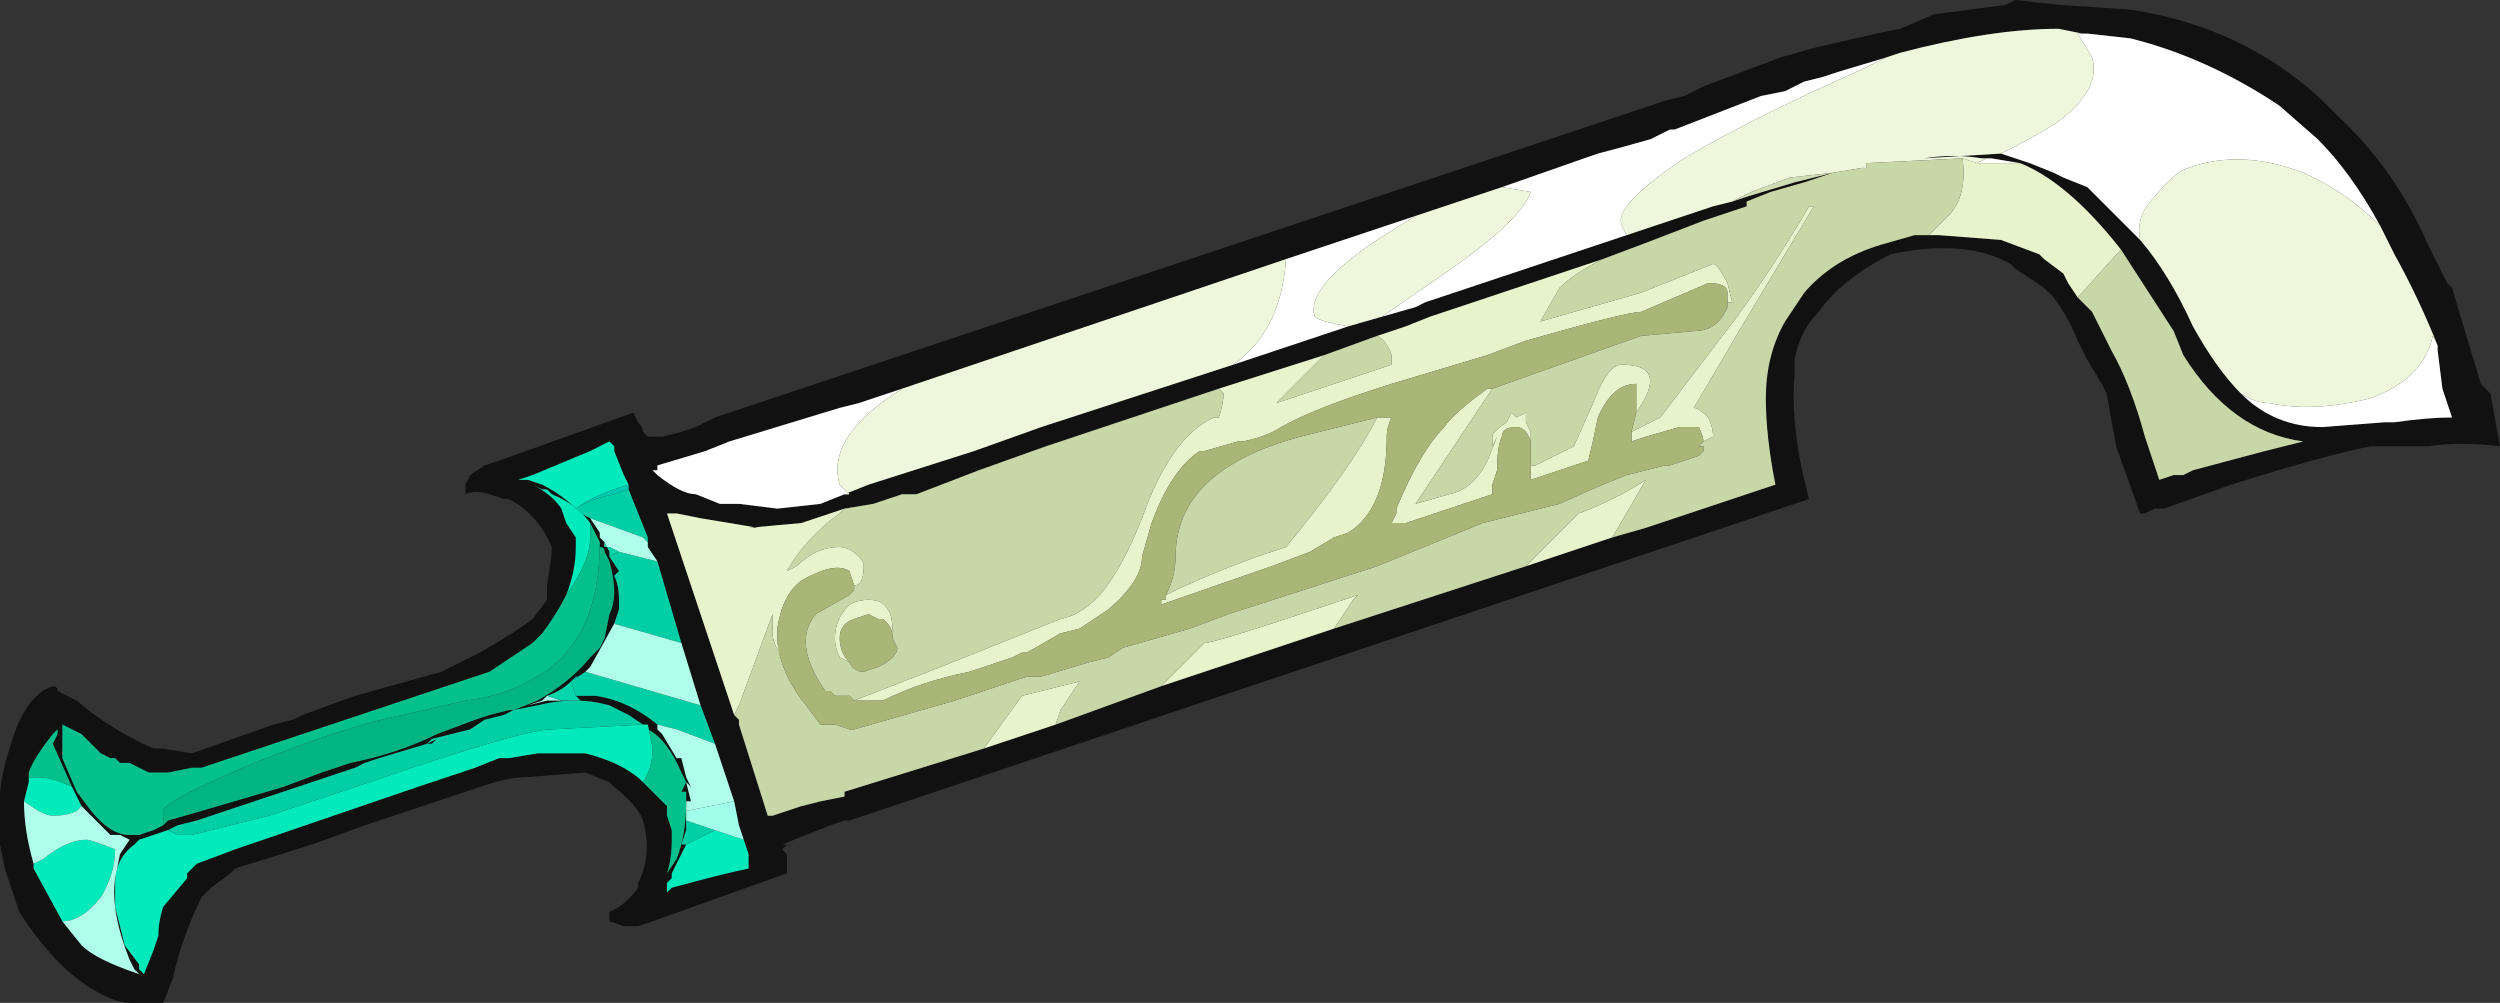 <?xml version="1.0" encoding="UTF-8" standalone="no"?>
<svg xmlns:ffdec="https://www.free-decompiler.com/flash" xmlns:xlink="http://www.w3.org/1999/xlink" ffdec:objectType="shape" height="10.45px" width="26.05px" xmlns="http://www.w3.org/2000/svg">
  <rect width="100%" height="100%" fill="#333333" stroke="none"/>
  <g transform="matrix(1.0, 0.0, 0.0, 1.0, 13.9, 4.65)">
    <path d="M3.45 -3.6 L3.65 -3.65 3.85 -3.75 4.65 -4.05 5.0 -4.15 5.65 -4.3 5.9 -4.35 6.25 -4.5 7.0 -4.6 7.1 -4.65 7.55 -4.6 8.3 -4.55 Q9.6 -4.35 10.45 -3.45 11.05 -2.9 11.4 -2.1 L11.6 -1.7 11.65 -1.65 11.95 -0.65 12.05 -0.55 12.15 0.0 Q11.75 -0.05 11.4 0.0 L10.8 0.0 Q10.3 0.1 9.35 0.4 L8.65 0.65 8.55 0.65 8.45 0.7 8.4 0.7 8.15 0.0 8.05 -0.55 8.0 -0.65 7.85 -0.9 7.75 -1.1 Q7.65 -1.35 7.5 -1.55 L7.4 -1.65 7.1 -1.85 7.05 -1.9 6.95 -1.95 Q6.5 -2.15 5.8 -2.0 5.3 -1.75 5.05 -1.4 4.85 -1.2 4.8 -0.9 L4.8 -0.75 Q4.75 -0.2 4.95 0.55 L-5.05 3.9 -5.1 3.9 -5.25 3.95 -5.75 4.15 -5.7 4.15 -5.75 4.2 -5.7 4.25 -5.7 4.35 Q-5.7 4.4 -5.7 4.45 L-7.1 4.95 -7.25 5.0 -7.4 5.0 -7.55 4.95 -7.55 4.85 Q-7.4 4.8 -7.25 4.6 L-7.25 4.55 Q-7.1 4.25 -7.2 3.9 -7.25 3.75 -7.5 3.55 L-7.55 3.5 -7.8 3.4 -8.45 3.45 Q-8.6 3.45 -8.9 3.55 L-10.1 3.95 -10.65 4.15 -11.45 4.4 -11.5 4.45 -11.7 4.6 -11.8 4.7 Q-12.0 5.1 -12.1 5.55 L-12.2 5.8 -12.25 5.8 Q-12.4 5.85 -12.55 5.8 -12.7 5.8 -12.95 5.65 -13.35 5.4 -13.7 4.85 L-13.85 4.4 -13.9 4.15 -13.9 4.05 Q-13.95 3.6 -13.8 3.15 -13.65 2.6 -13.35 2.5 -13.3 2.5 -13.3 2.55 L-13.1 2.65 Q-12.75 2.95 -12.3 3.15 L-12.2 3.15 -11.9 3.2 -11.05 2.9 -10.85 2.85 -10.75 2.8 -10.2 2.6 -9.3 2.35 -8.9 2.15 Q-8.55 1.95 -8.35 1.8 L-8.2 1.6 -8.2 1.45 Q-8.15 1.15 -8.15 1.05 -8.3 0.7 -8.6 0.55 L-8.65 0.55 -8.8 0.5 Q-8.95 0.45 -9.05 0.5 L-9.05 0.4 -9.0 0.3 -8.85 0.2 -8.7 0.15 -7.3 -0.35 -7.25 -0.25 Q-7.2 -0.2 -7.2 -0.15 L-7.15 -0.1 -7.0 -0.1 -6.8 -0.15 -6.65 -0.2 -6.45 -0.3 Q-5.7 -0.55 -5.25 -0.7 L3.45 -3.6 M5.75 -4.05 L5.25 -3.9 5.1 -3.85 4.9 -3.8 4.7 -3.7 4.45 -3.65 3.55 -3.3 3.5 -3.3 3.3 -3.2 Q2.95 -3.1 2.75 -3.05 L1.75 -2.7 0.85 -2.4 -0.5 -1.95 -4.5 -0.6 -4.95 -0.45 -5.15 -0.4 -6.3 -0.05 -6.55 0.05 -7.05 0.2 -7.05 0.25 -7.1 0.25 -7.05 0.3 Q-6.8 0.5 -6.65 0.5 L-6.4 0.6 -6.2 0.6 -5.8 0.65 -5.35 0.6 -5.1 0.5 -4.85 0.4 -3.75 0.05 -3.05 -0.2 -1.05 -0.85 0.15 -1.25 0.5 -1.35 0.85 -1.45 0.95 -1.5 3.05 -2.2 3.95 -2.5 4.15 -2.55 4.3 -2.6 4.8 -2.75 5.2 -2.85 4.9 -2.75 4.55 -2.65 4.3 -2.55 4.3 -2.5 3.85 -2.35 3.2 -2.1 2.8 -1.95 1.0 -1.35 0.75 -1.25 0.45 -1.15 -0.1 -0.95 -1.2 -0.6 -3.0 0.0 -3.7 0.25 -4.35 0.5 -4.5 0.5 -4.8 0.6 -5.1 0.65 -5.55 0.8 -6.1 0.85 -6.0 0.85 -6.6 0.75 -6.85 0.7 -6.95 0.7 -6.25 2.8 -6.2 2.85 -6.2 2.9 -5.9 3.85 -5.85 3.85 -5.55 3.75 -5.35 3.7 -5.1 3.65 -5.1 3.6 -3.65 3.15 -2.9 2.9 -1.8 2.5 0.0 1.9 2.0 1.25 2.9 0.95 3.25 0.85 4.6 0.4 Q4.5 -0.1 4.5 -0.5 4.5 -0.95 4.7 -1.3 L4.9 -1.6 Q5.2 -1.95 5.7 -2.1 L6.05 -2.2 6.2 -2.2 6.3 -2.2 6.95 -2.15 7.35 -2.0 7.4 -1.95 7.6 -1.8 7.65 -1.7 7.75 -1.55 7.9 -1.4 8.1 -1.0 Q8.3 -0.65 8.45 -0.1 L8.6 0.35 8.75 0.3 8.85 0.3 8.95 0.25 9.7 0.05 10.1 -0.05 Q9.35 -0.15 8.85 -0.95 L8.75 -1.2 8.2 -2.05 Q7.65 -2.75 7.15 -2.95 L6.85 -3.0 6.8 -3.0 6.75 -3.0 Q6.45 -3.05 6.15 -3.0 L6.95 -3.05 7.25 -2.95 7.5 -2.85 7.6 -2.8 7.85 -2.7 8.4 -2.15 Q8.7 -1.8 8.95 -1.25 9.2 -0.8 9.45 -0.55 9.8 -0.2 10.3 -0.2 L10.95 -0.25 11.05 -0.25 Q11.4 -0.3 11.65 -0.3 L11.55 -0.6 11.5 -1.0 11.5 -1.05 Q11.3 -1.55 11.05 -2.0 L10.9 -2.3 Q10.6 -2.85 10.25 -3.2 L9.85 -3.55 Q9.1 -4.05 8.3 -4.25 L7.85 -4.3 7.8 -4.3 7.55 -4.35 Q6.85 -4.35 5.9 -4.1 L5.75 -4.05 M5.5 -2.9 L5.2 -2.85 5.5 -2.9 M-7.15 1.0 L-7.15 0.95 -7.35 0.45 -7.35 0.4 -7.4 0.3 -7.5 0.05 -7.5 0.0 -7.55 -0.05 -7.75 0.05 -8.35 0.3 -8.5 0.35 -8.4 0.35 -8.25 0.4 Q-8.05 0.5 -7.9 0.65 L-7.85 0.7 -7.75 0.75 -7.65 0.9 -7.65 0.95 -7.6 1.0 -7.55 1.1 -7.55 1.15 -7.45 1.3 -7.5 1.35 Q-7.45 1.45 -7.45 1.6 L-7.45 1.7 -7.5 1.85 -7.75 2.3 -7.8 2.35 -7.95 2.45 Q-8.05 2.55 -8.2 2.6 L-8.25 2.65 -8.4 2.7 -8.2 2.65 -8.05 2.65 -7.85 2.65 -7.9 2.6 -7.7 2.6 Q-7.35 2.65 -7.05 2.9 L-7.05 2.95 -7.0 3.0 -6.85 3.25 -6.8 3.25 -6.75 3.45 -6.7 3.55 -6.75 3.5 -6.7 3.7 -6.75 3.7 -6.75 3.8 -6.75 4.0 -6.8 4.15 -6.75 4.15 -6.9 4.45 -6.9 4.5 -6.95 4.55 -6.95 4.65 -6.9 4.6 Q-6.35 4.45 -6.1 4.4 L-6.1 4.25 -6.15 4.1 -6.2 3.95 -6.25 3.7 -6.45 3.1 -6.6 2.7 -6.8 2.05 -7.05 1.2 -7.15 1.05 -7.15 1.0 M-7.85 2.65 L-7.85 2.65 M-7.95 2.45 L-7.9 2.4 -7.85 2.4 -7.95 2.45 M-7.75 0.8 Q-7.9 0.6 -8.15 0.5 L-8.2 0.45 -8.25 0.45 -8.35 0.4 Q-8.15 0.5 -8.05 0.65 L-8.0 0.8 -7.9 0.95 -7.9 1.05 Q-7.9 1.3 -8.0 1.55 -8.1 1.75 -8.25 1.95 L-8.35 2.05 -8.8 2.35 -11.8 3.35 -11.9 3.35 -12.15 3.4 -12.35 3.4 -12.55 3.3 Q-12.6 3.3 -12.65 3.3 L-12.7 3.25 -12.75 3.25 -12.85 3.2 -13.05 3.0 -13.25 2.9 -13.25 3.25 -13.1 3.6 -12.95 3.8 Q-12.75 4.05 -12.55 4.05 L-12.45 4.05 -12.3 4.0 -12.2 3.95 -12.15 3.9 -11.8 3.8 -10.95 3.55 -10.55 3.4 -10.25 3.3 Q-9.75 3.2 -9.35 3.0 L-8.95 2.85 -8.8 2.8 -8.6 2.75 -8.55 2.75 -8.3 2.65 Q-7.95 2.45 -7.75 2.2 L-7.65 2.1 -7.6 2.0 -7.55 1.75 Q-7.45 1.55 -7.55 1.2 L-7.6 1.1 Q-7.6 1.05 -7.65 1.05 L-7.65 1.0 -7.75 0.8 M-12.15 4.0 L-12.45 4.1 -12.5 4.15 Q-12.7 4.3 -12.7 4.55 L-12.7 4.8 -12.6 5.2 -12.45 5.4 -12.45 5.45 -12.4 5.5 -12.3 5.25 -12.25 5.1 Q-12.25 4.95 -12.2 4.8 L-11.95 4.5 -11.95 4.45 -11.85 4.35 -11.45 4.2 -9.55 3.55 -8.95 3.35 -8.7 3.25 -8.6 3.25 -8.3 3.2 -7.8 3.2 Q-7.4 3.3 -7.2 3.5 -7.1 3.6 -7.0 3.7 L-6.95 3.75 -6.95 3.85 -6.9 4.0 -6.9 4.1 Q-6.9 4.3 -6.95 4.45 L-6.85 4.3 -6.85 4.3 Q-6.75 4.05 -6.75 3.7 L-6.75 3.6 -6.8 3.6 -6.75 3.5 -6.8 3.4 Q-6.95 3.05 -7.15 2.95 L-7.15 2.9 -7.2 2.9 -7.35 2.8 -7.55 2.7 Q-7.9 2.6 -8.3 2.7 L-8.55 2.75 -8.65 2.8 -8.85 2.85 -9.0 2.95 -9.4 3.05 -9.45 3.1 -9.35 3.05 -9.4 3.1 -9.45 3.1 -9.95 3.25 -10.1 3.3 -10.2 3.35 -11.85 3.9 -12.05 3.95 -12.15 4.0 M-8.8 2.8 L-8.8 2.8 M-13.15 3.55 L-13.35 3.1 -13.3 3.0 -13.3 2.95 -13.35 3.0 Q-13.55 3.25 -13.6 3.4 L-13.6 3.5 -13.65 3.7 Q-13.65 4.0 -13.55 4.35 L-13.55 4.4 -13.25 4.95 -13.05 5.2 Q-12.9 5.35 -12.45 5.5 L-12.5 5.45 -12.55 5.35 Q-12.75 4.85 -12.7 4.5 L-12.65 4.25 -12.55 4.1 -12.65 4.05 -12.75 4.05 -13.05 3.75 -13.15 3.55" fill="#111111" fill-rule="evenodd" stroke="none"/>
    <path d="M1.75 -2.7 L2.75 -3.05 Q2.95 -3.1 3.3 -3.2 L3.5 -3.3 3.55 -3.3 4.45 -3.65 4.7 -3.7 4.9 -3.8 5.1 -3.85 5.25 -3.9 5.75 -4.05 5.55 -3.95 5.0 -3.7 Q4.15 -3.3 3.65 -3.0 2.9 -2.5 3.0 -2.3 L3.05 -2.2 0.95 -1.5 0.85 -1.45 0.5 -1.35 1.15 -1.8 Q1.95 -2.35 2.05 -2.65 L1.75 -2.7 M7.8 -4.3 L7.85 -4.3 8.3 -4.25 Q9.1 -4.05 9.85 -3.55 L10.25 -3.2 Q10.6 -2.85 10.9 -2.3 10.55 -2.65 10.1 -2.85 9.45 -3.1 8.9 -2.9 8.75 -2.85 8.55 -2.6 8.35 -2.4 8.4 -2.15 L7.85 -2.7 7.6 -2.8 7.5 -2.85 7.25 -2.95 6.95 -3.05 Q7.25 -3.2 7.5 -3.35 8.0 -3.7 7.9 -4.05 L7.75 -4.3 7.8 -4.3 M11.5 -1.05 L11.5 -1.0 11.55 -0.6 11.65 -0.3 Q11.4 -0.3 11.05 -0.25 L10.95 -0.25 10.3 -0.2 Q9.8 -0.2 9.45 -0.55 9.6 -0.45 9.75 -0.45 10.2 -0.35 10.8 -0.5 11.35 -0.7 11.45 -1.15 L11.5 -1.05 M6.8 -3.0 L6.85 -3.0 7.15 -2.95 6.7 -2.95 6.8 -3.0 M0.85 -2.4 L0.45 -2.15 Q-0.3 -1.65 -0.2 -1.35 -0.15 -1.3 0.15 -1.25 L-1.05 -0.85 Q-0.55 -1.2 -0.5 -1.95 L0.85 -2.4 M-5.1 0.5 L-5.35 0.6 -5.8 0.65 -6.2 0.6 -6.4 0.6 -6.65 0.5 Q-6.8 0.5 -7.05 0.3 L-7.1 0.25 -7.05 0.25 -7.05 0.2 -6.55 0.05 -6.3 -0.05 -5.15 -0.4 -4.95 -0.45 -4.5 -0.6 Q-5.3 -0.1 -5.15 0.4 L-5.05 0.5 -5.1 0.5" fill="#ffffff" fill-rule="evenodd" stroke="none"/>
    <path d="M1.75 -2.7 L2.05 -2.65 Q1.95 -2.35 1.15 -1.8 L0.5 -1.35 0.15 -1.25 Q-0.15 -1.3 -0.2 -1.35 -0.3 -1.65 0.45 -2.15 L0.85 -2.4 1.75 -2.7 M3.05 -2.2 L3.0 -2.3 Q2.9 -2.5 3.65 -3.0 4.15 -3.3 5.0 -3.7 L5.55 -3.95 5.75 -4.05 5.9 -4.1 Q6.85 -4.35 7.55 -4.35 L7.8 -4.3 7.75 -4.3 7.9 -4.05 Q8.0 -3.7 7.5 -3.35 7.25 -3.2 6.95 -3.05 L6.15 -3.0 Q6.45 -3.05 6.75 -3.0 L6.8 -3.0 6.7 -2.95 6.55 -3.0 5.55 -2.95 5.55 -2.9 5.5 -2.9 5.2 -2.85 4.75 -2.8 4.35 -2.65 4.15 -2.55 3.95 -2.5 3.05 -2.2 M10.9 -2.3 L11.05 -2.0 Q11.3 -1.55 11.5 -1.05 L11.45 -1.15 Q11.35 -0.7 10.8 -0.5 10.2 -0.35 9.75 -0.45 9.6 -0.45 9.45 -0.55 9.2 -0.8 8.95 -1.25 8.7 -1.8 8.4 -2.15 8.35 -2.4 8.55 -2.6 8.75 -2.85 8.9 -2.9 9.45 -3.1 10.1 -2.85 10.55 -2.65 10.9 -2.3 M-0.5 -1.95 Q-0.55 -1.2 -1.05 -0.85 L-3.05 -0.2 -3.75 0.05 -4.85 0.4 -5.1 0.5 -5.05 0.5 -5.15 0.4 Q-5.3 -0.1 -4.5 -0.6 L-0.5 -1.95" fill="#eef7db" fill-rule="evenodd" stroke="none"/>
    <path d="M7.15 -2.95 Q7.65 -2.75 8.2 -2.05 L7.75 -1.55 7.65 -1.7 7.6 -1.8 7.4 -1.95 7.35 -2.0 6.95 -2.15 6.3 -2.2 6.2 -2.2 6.4 -2.4 Q6.6 -2.6 6.55 -3.0 L6.7 -2.95 7.15 -2.95 M2.9 0.95 L2.0 1.25 2.55 0.7 Q2.95 0.55 3.25 0.35 L2.9 0.95 M0.0 1.9 L-1.8 2.5 -1.35 2.05 Q-1.25 2.05 -0.2 1.7 L0.25 1.55 0.2 1.6 0.0 1.9 M-2.9 2.9 L-3.65 3.15 -3.25 2.6 -2.65 2.45 -2.85 2.75 -2.9 2.9 M-6.25 2.8 L-6.95 0.7 -6.85 0.7 -6.6 0.75 -6.0 0.85 -6.1 0.85 -5.55 0.8 -5.1 0.65 -5.15 0.7 Q-5.5 0.95 -5.7 1.3 L-5.6 1.25 Q-5.4 1.05 -5.15 1.05 -5.05 1.05 -4.95 1.15 -4.9 1.2 -4.9 1.25 -4.9 1.45 -5.0 1.45 L-5.05 1.3 Q-5.2 1.2 -5.55 1.4 -5.75 1.55 -5.8 1.9 L-5.8 2.05 -5.75 2.2 Q-5.85 2.05 -5.85 1.95 L-5.85 1.75 -6.2 2.7 -6.25 2.8 M-1.2 -0.6 L-0.1 -0.95 -0.6 -0.45 0.6 -0.85 0.6 -0.95 Q0.55 -1.1 0.45 -1.15 L0.75 -1.25 1.0 -1.35 2.8 -1.95 Q2.5 -1.8 2.35 -1.65 L2.15 -1.3 3.2 -1.6 3.95 -1.9 Q4.0 -1.9 4.1 -1.7 L4.15 -1.5 4.1 -1.5 4.1 -1.6 Q4.1 -1.7 3.9 -1.7 L3.2 -1.4 Q3.05 -1.4 2.0 -1.1 L1.6 -0.95 0.6 -0.65 Q-0.2 -0.4 -0.55 -0.2 -0.7 -0.1 -0.95 -0.05 L-1.0 -0.05 -1.35 0.05 -1.4 0.05 Q-1.7 0.25 -1.9 0.8 L-2.0 1.15 Q-2.0 1.4 -2.35 1.7 -2.5 1.8 -2.65 1.9 L-2.85 1.95 -3.2 2.15 -3.25 2.15 -3.35 2.2 -3.8 2.35 Q-4.3 2.45 -4.7 2.65 L-5.0 2.65 -4.1 2.3 -2.85 1.8 Q-2.6 1.75 -2.4 1.5 -2.2 1.25 -2.0 0.75 -1.7 -0.1 -1.25 -0.3 L-1.2 -0.3 Q-1.15 -0.45 -1.15 -0.55 L-1.2 -0.6 M0.45 -0.3 L0.6 -0.3 Q0.55 -0.2 0.55 -0.1 0.55 0.65 0.15 0.9 L0.0 0.95 -0.25 1.1 -0.65 1.25 -1.8 1.65 -1.8 1.6 -1.75 1.6 -1.75 1.55 Q-1.35 1.35 -0.8 1.15 L-0.5 1.05 Q0.2 0.2 0.45 -0.3 M2.05 -0.05 Q2.0 -0.2 1.9 -0.2 1.75 -0.2 1.75 -0.1 1.7 0.0 1.7 0.25 L1.65 0.4 1.65 0.5 0.75 0.8 0.6 0.8 0.65 0.7 0.65 0.65 Q0.9 0.05 1.15 -0.2 1.25 -0.35 1.6 -0.6 L1.65 -0.6 0.85 0.6 1.2 0.5 Q1.45 0.45 1.6 0.15 L1.7 -0.1 1.65 0.0 1.65 -0.1 Q1.65 -0.15 1.8 -0.25 L1.85 -0.35 1.9 -0.3 2.0 -0.35 2.0 -0.25 2.05 -0.15 2.05 -0.05 M3.1 -0.15 L3.4 -0.3 4.2 -1.35 Q4.6 -1.9 4.95 -2.5 L5.0 -2.5 4.25 -1.25 3.75 -0.4 Q3.8 -0.4 3.9 -0.3 3.95 -0.2 3.95 -0.1 L3.85 -0.05 Q3.85 -0.1 3.8 -0.2 L3.6 -0.2 3.25 -0.1 3.1 -0.05 3.1 -0.15 M3.15 -0.35 L3.15 -0.65 Q2.9 -0.65 2.75 -0.3 2.7 -0.05 2.65 0.15 L2.05 0.35 2.05 0.2 2.1 0.2 2.5 0.0 2.7 -0.45 Q2.85 -0.85 3.0 -0.85 3.5 -0.85 3.15 -0.35 M-5.05 2.25 L-5.15 2.2 Q-5.2 2.1 -5.2 2.0 -5.2 1.8 -5.05 1.65 -4.95 1.6 -4.85 1.6 -4.7 1.6 -4.65 1.7 -4.6 1.75 -4.6 1.95 L-4.6 2.0 Q-4.6 1.9 -4.65 1.85 L-4.7 1.8 -4.75 1.8 -4.85 1.75 -5.0 1.8 Q-5.15 1.85 -5.15 2.0 -5.15 2.15 -5.05 2.25" fill="#e7f3cb" fill-rule="evenodd" stroke="none"/>
    <path d="M8.2 -2.05 L8.75 -1.2 8.85 -0.95 Q9.35 -0.15 10.1 -0.05 L9.7 0.05 8.95 0.25 8.85 0.3 8.75 0.3 8.6 0.35 8.45 -0.1 Q8.3 -0.65 8.1 -1.0 L7.9 -1.4 7.75 -1.55 8.2 -2.05 M6.2 -2.2 L6.05 -2.2 5.7 -2.1 Q5.2 -1.95 4.9 -1.6 L4.7 -1.3 Q4.5 -0.95 4.5 -0.5 4.5 -0.1 4.6 0.4 L3.25 0.85 2.9 0.95 3.25 0.35 Q2.95 0.55 2.55 0.7 L2.0 1.25 0.0 1.9 0.2 1.6 0.25 1.55 -0.2 1.7 Q-1.25 2.05 -1.35 2.05 L-1.8 2.5 -2.9 2.9 -2.85 2.75 -2.65 2.45 -3.25 2.6 -3.65 3.15 -5.1 3.6 -5.1 3.65 -5.35 3.7 -5.55 3.75 -5.85 3.85 -5.9 3.85 -6.2 2.9 -6.2 2.85 -6.25 2.8 -6.2 2.7 -5.85 1.75 -5.85 1.95 Q-5.85 2.05 -5.75 2.2 L-5.8 2.05 Q-5.75 2.4 -5.5 2.7 L-5.35 2.9 -5.2 2.9 -5.05 2.95 -5.0 2.95 -3.95 2.65 -3.2 2.4 -3.05 2.4 -2.55 2.25 -2.35 2.2 -2.2 2.1 -1.5 1.9 -1.1 1.75 0.45 1.25 1.55 0.8 2.35 0.6 2.8 0.4 3.05 0.3 3.45 0.2 3.5 0.2 3.8 0.1 3.85 0.05 3.85 0.0 3.8 0.0 3.85 -0.05 3.95 -0.1 Q3.95 -0.2 3.9 -0.3 3.8 -0.4 3.75 -0.4 L4.25 -1.25 5.0 -2.5 4.95 -2.5 Q4.6 -1.9 4.2 -1.35 L3.4 -0.3 3.1 -0.15 3.15 -0.35 Q3.5 -0.85 3.0 -0.85 2.85 -0.85 2.7 -0.45 L2.5 0.0 2.1 0.2 2.05 0.2 2.05 -0.05 2.05 -0.15 2.0 -0.25 2.0 -0.35 1.9 -0.3 1.85 -0.35 1.8 -0.25 Q1.65 -0.15 1.65 -0.1 L1.65 0.0 1.7 -0.1 1.6 0.15 Q1.45 0.45 1.2 0.5 L0.85 0.6 1.65 -0.6 Q2.5 -0.9 3.2 -1.15 L3.75 -1.2 Q4.0 -1.2 4.1 -1.45 L4.1 -1.5 4.15 -1.5 4.1 -1.7 Q4.0 -1.9 3.95 -1.9 L3.2 -1.6 2.15 -1.3 2.35 -1.65 Q2.5 -1.8 2.8 -1.95 L3.2 -2.1 3.85 -2.35 4.3 -2.5 4.3 -2.55 4.55 -2.65 4.9 -2.75 5.2 -2.85 5.5 -2.9 5.55 -2.9 5.55 -2.95 6.55 -3.0 Q6.6 -2.6 6.4 -2.4 L6.2 -2.2 M-5.1 0.65 L-4.8 0.6 -4.5 0.5 -4.35 0.5 -3.7 0.25 -3.0 0.0 -1.2 -0.6 -1.15 -0.55 Q-1.15 -0.45 -1.2 -0.3 L-1.25 -0.3 Q-1.7 -0.1 -2.0 0.75 -2.2 1.25 -2.4 1.5 -2.6 1.75 -2.85 1.8 L-4.1 2.3 -5.0 2.65 -5.05 2.6 -5.2 2.6 -5.25 2.55 -5.3 2.55 Q-5.65 2.05 -5.4 1.75 L-5.05 1.55 -5.0 1.5 -5.0 1.45 Q-4.9 1.45 -4.9 1.25 -4.9 1.2 -4.95 1.15 -5.05 1.05 -5.15 1.05 -5.4 1.05 -5.6 1.25 L-5.7 1.3 Q-5.5 0.95 -5.15 0.7 L-5.1 0.65 M-0.1 -0.95 L0.45 -1.15 Q0.55 -1.1 0.6 -0.95 L0.6 -0.85 -0.6 -0.45 -0.1 -0.95 M0.45 -0.3 Q0.2 0.2 -0.5 1.05 L-0.8 1.15 Q-1.35 1.35 -1.75 1.55 -1.65 1.35 -1.65 1.15 -1.65 0.25 -0.35 -0.1 L0.45 -0.3 M-4.6 2.0 L-4.6 1.95 Q-4.6 1.75 -4.65 1.7 -4.7 1.6 -4.85 1.6 -4.95 1.6 -5.05 1.65 -5.2 1.8 -5.2 2.0 -5.2 2.1 -5.15 2.2 L-5.05 2.25 Q-5.0 2.35 -4.9 2.35 L-4.75 2.3 Q-4.55 2.2 -4.55 2.1 L-4.6 2.0" fill="#c7d7a8" fill-rule="evenodd" stroke="none"/>
    <path d="M5.2 -2.85 L4.8 -2.75 4.3 -2.6 4.15 -2.55 4.35 -2.65 4.75 -2.8 5.2 -2.85" fill="#cfddb4" fill-rule="evenodd" stroke="none"/>
    <path d="M-6.15 4.1 L-6.1 4.25 -6.1 4.4 Q-6.35 4.45 -6.9 4.6 L-6.95 4.65 -6.95 4.55 -6.9 4.5 -6.9 4.45 -6.75 4.15 -6.45 4.0 -6.15 4.1 M-7.9 0.65 Q-8.05 0.5 -8.25 0.4 L-8.4 0.35 -8.5 0.35 -8.35 0.3 -7.75 0.05 -7.55 -0.05 -7.5 0.0 -7.5 0.05 -7.4 0.3 -7.35 0.4 Q-7.7 0.5 -7.9 0.65 M-8.0 1.55 Q-7.9 1.3 -7.9 1.05 L-7.9 0.95 -8.0 0.8 -8.05 0.65 Q-8.15 0.5 -8.35 0.4 L-8.25 0.45 -8.2 0.45 -8.15 0.5 Q-7.9 0.6 -7.75 0.8 L-7.75 0.95 Q-7.75 1.2 -8.0 1.55 M-7.2 3.5 Q-7.4 3.3 -7.8 3.2 L-8.3 3.2 -8.6 3.25 -8.7 3.25 -8.95 3.35 -9.55 3.55 -11.45 4.2 -11.85 4.35 -11.95 4.45 -11.95 4.5 -12.2 4.8 Q-12.25 4.95 -12.25 5.1 L-12.3 5.25 -12.4 5.5 -12.45 5.45 -12.45 5.4 -12.6 5.2 -12.7 4.8 -12.7 4.55 Q-12.7 4.3 -12.5 4.15 L-12.45 4.1 -12.15 4.0 -12.05 4.05 -11.9 4.05 -11.1 3.85 -10.05 3.5 Q-8.45 2.95 -8.15 2.95 L-7.2 2.9 -7.15 2.9 -7.1 3.15 Q-7.1 3.35 -7.2 3.5 M-13.15 3.55 L-13.05 3.75 -13.1 3.8 Q-13.2 3.85 -13.35 3.85 -13.4 3.85 -13.5 3.8 L-13.65 3.7 -13.6 3.5 -13.6 3.4 -13.6 3.45 -13.5 3.45 Q-13.35 3.45 -13.15 3.55 M-13.25 4.95 L-13.55 4.4 -13.55 4.35 -13.45 4.3 Q-13.2 4.1 -13.0 4.1 -12.95 4.1 -12.7 4.2 -12.7 4.45 -12.85 4.7 -13.05 4.95 -13.25 4.95" fill="#00eabb" fill-rule="evenodd" stroke="none"/>
    <path d="M-7.85 0.7 L-7.9 0.65 -7.85 0.7 M-7.35 0.4 L-7.35 0.45 -7.5 0.5 Q-7.75 0.55 -7.9 0.65 -7.7 0.5 -7.35 0.4" fill="#00cab0" fill-rule="evenodd" stroke="none"/>
    <path d="M-7.15 0.95 L-7.2 0.95 -7.75 0.75 -7.85 0.7 -7.9 0.65 Q-7.75 0.55 -7.5 0.5 L-7.35 0.45 -7.15 0.95 M-7.05 1.2 L-6.8 2.05 -7.5 1.85 -7.45 1.7 -7.45 1.6 Q-7.45 1.45 -7.5 1.35 L-7.45 1.3 -7.55 1.15 -7.45 1.1 -7.05 1.2 M-6.6 2.7 L-6.45 3.1 -6.85 2.95 -7.05 2.9 Q-7.35 2.65 -7.7 2.6 L-7.9 2.6 -7.95 2.45 -7.8 2.35 -7.75 2.3 -7.8 2.35 -6.6 2.7 M-6.75 4.15 L-6.8 4.15 -6.75 4.0 -6.75 3.8 -6.75 3.9 -6.45 4.0 -6.75 4.15 M-12.15 4.0 L-12.05 3.95 -11.85 3.9 -10.2 3.35 -10.1 3.3 -9.95 3.25 -9.45 3.1 -9.4 3.1 -9.35 3.05 -9.45 3.1 -9.4 3.05 -9.0 2.95 -8.85 2.85 -8.65 2.8 -8.55 2.75 -8.3 2.7 Q-7.9 2.6 -7.55 2.7 L-7.35 2.8 -7.2 2.9 -8.15 2.95 Q-8.45 2.95 -10.05 3.5 L-11.1 3.85 -11.9 4.05 -12.05 4.05 -12.15 4.0" fill="#00cea5" fill-rule="evenodd" stroke="none"/>
    <path d="M-7.2 0.95 L-7.15 1.0 -7.15 1.05 -7.05 1.2 -7.45 1.1 -7.55 1.05 -7.6 1.05 -7.6 1.0 -7.65 0.95 -7.65 0.9 -7.75 0.75 -7.2 0.95 M-6.8 2.05 L-6.6 2.7 -7.8 2.35 -7.75 2.3 -7.5 1.85 -6.8 2.05 M-6.45 3.1 L-6.25 3.7 -6.75 3.8 -6.75 3.7 -6.7 3.7 -6.75 3.5 -6.7 3.55 -6.75 3.45 -6.8 3.25 -6.85 3.25 -7.0 3.0 -7.05 2.95 -7.05 2.9 -6.85 2.95 -6.45 3.1 M-13.05 3.75 L-12.75 4.05 -12.65 4.05 -12.55 4.1 -12.65 4.25 -12.7 4.5 Q-12.75 4.85 -12.55 5.35 L-12.5 5.45 -12.45 5.5 Q-12.9 5.35 -13.05 5.2 L-13.25 4.95 Q-13.05 4.95 -12.85 4.7 -12.7 4.45 -12.7 4.2 -12.95 4.1 -13.0 4.1 -13.2 4.1 -13.45 4.3 L-13.55 4.35 Q-13.65 4.0 -13.65 3.7 L-13.5 3.8 Q-13.4 3.85 -13.35 3.85 -13.2 3.85 -13.1 3.8 L-13.05 3.75" fill="#affee9" fill-rule="evenodd" stroke="none"/>
    <path d="M-7.75 0.8 L-7.65 1.0 Q-7.65 2.1 -8.4 2.45 -8.65 2.6 -9.05 2.65 L-9.7 2.8 Q-10.25 2.9 -11.25 3.3 -12.2 3.7 -12.2 3.8 L-12.2 3.95 -12.3 4.0 -12.45 4.05 -12.55 4.05 Q-12.75 4.05 -12.95 3.8 L-13.1 3.6 -13.25 3.25 -13.25 2.9 -13.05 3.0 -12.85 3.2 -12.75 3.25 -12.7 3.25 -12.65 3.3 Q-12.6 3.3 -12.55 3.3 L-12.35 3.4 -12.15 3.4 -11.9 3.35 -11.8 3.35 -8.8 2.35 -8.35 2.05 -8.25 1.95 Q-8.1 1.75 -8.0 1.55 -7.75 1.2 -7.75 0.95 L-7.75 0.8 M-7.15 2.9 L-7.15 2.95 Q-6.95 3.05 -6.8 3.4 L-6.75 3.5 -6.8 3.6 -6.75 3.6 -6.75 3.7 Q-6.75 4.05 -6.85 4.3 L-6.85 4.3 -6.95 4.45 Q-6.9 4.3 -6.9 4.1 L-6.9 4.0 -6.95 3.85 -6.95 3.75 -7.0 3.7 Q-7.1 3.6 -7.2 3.5 -7.1 3.35 -7.1 3.15 L-7.15 2.9 M-13.6 3.4 Q-13.55 3.25 -13.35 3.0 L-13.3 2.95 -13.3 3.0 -13.35 3.1 -13.15 3.55 Q-13.35 3.45 -13.5 3.45 L-13.6 3.45 -13.6 3.4" fill="#03c08c" fill-rule="evenodd" stroke="none"/>
    <path d="M-6.25 3.7 L-6.2 3.95 -6.15 4.1 -6.45 4.0 -6.75 3.9 -6.75 3.8 -6.25 3.7 M-8.05 2.65 L-8.2 2.65 -8.4 2.7 -8.25 2.65 -8.2 2.6 -8.05 2.65" fill="#a0feeb" fill-rule="evenodd" stroke="none"/>
    <path d="M-7.65 1.0 L-7.65 1.05 Q-7.6 1.05 -7.6 1.1 L-7.55 1.2 Q-7.45 1.55 -7.55 1.75 L-7.6 2.0 -7.65 2.1 -7.75 2.2 Q-7.95 2.45 -8.3 2.65 L-8.55 2.75 -8.6 2.75 -8.8 2.8 -8.95 2.85 -9.35 3.0 Q-9.75 3.2 -10.25 3.3 L-10.55 3.4 -10.95 3.55 -11.8 3.8 -12.15 3.9 -12.2 3.95 -12.2 3.8 Q-12.2 3.7 -11.25 3.3 -10.25 2.9 -9.7 2.8 L-9.05 2.65 Q-8.65 2.6 -8.4 2.45 -7.65 2.1 -7.65 1.0 M-8.8 2.8 L-8.8 2.8" fill="#03b483" fill-rule="evenodd" stroke="none"/>
    <path d="M-7.15 0.95 L-7.15 1.0 -7.2 0.95 -7.15 0.95 M-7.9 2.6 L-7.85 2.65 -8.05 2.65 -8.2 2.6 Q-8.05 2.55 -7.95 2.45 L-7.9 2.6 M-7.55 1.15 L-7.55 1.1 -7.6 1.0 -7.6 1.05 -7.55 1.05 -7.45 1.1 -7.55 1.15" fill="#03d6ab" fill-rule="evenodd" stroke="none"/>
    <path d="M-7.85 2.65 L-7.85 2.65 M-7.95 2.45 L-7.85 2.4 -7.9 2.4 -7.95 2.45" fill="#00ae99" fill-rule="evenodd" stroke="none"/>
    <path d="M-1.75 1.55 L-1.75 1.6 -1.8 1.6 -1.8 1.65 -0.65 1.25 -0.25 1.1 0.0 0.95 0.15 0.9 Q0.55 0.65 0.55 -0.1 0.55 -0.2 0.6 -0.3 L0.45 -0.3 -0.35 -0.1 Q-1.65 0.25 -1.65 1.15 -1.65 1.35 -1.75 1.55 M-5.0 2.65 L-4.7 2.65 Q-4.3 2.45 -3.8 2.35 L-3.35 2.2 -3.25 2.15 -3.2 2.15 -2.85 1.95 -2.65 1.9 Q-2.5 1.8 -2.35 1.7 -2.0 1.4 -2.0 1.15 L-1.9 0.8 Q-1.7 0.25 -1.4 0.05 L-1.35 0.05 -1.0 -0.05 -0.95 -0.05 Q-0.7 -0.1 -0.55 -0.2 -0.2 -0.4 0.6 -0.65 L1.6 -0.95 2.0 -1.1 Q3.05 -1.4 3.2 -1.4 L3.9 -1.7 Q4.1 -1.7 4.1 -1.6 L4.1 -1.5 4.1 -1.45 Q4.0 -1.2 3.75 -1.2 L3.2 -1.15 Q2.5 -0.9 1.65 -0.6 L1.6 -0.6 Q1.25 -0.35 1.15 -0.2 0.9 0.05 0.65 0.65 L0.65 0.7 0.6 0.8 0.75 0.8 1.65 0.5 1.65 0.4 1.7 0.25 Q1.7 0.0 1.75 -0.1 1.75 -0.2 1.9 -0.2 2.0 -0.2 2.05 -0.05 L2.05 0.2 2.05 0.35 2.65 0.15 Q2.7 -0.05 2.75 -0.3 2.9 -0.65 3.15 -0.65 L3.15 -0.35 3.1 -0.15 3.1 -0.05 3.25 -0.1 3.6 -0.2 3.8 -0.2 Q3.85 -0.1 3.85 -0.05 L3.8 0.0 3.85 0.0 3.85 0.05 3.8 0.1 3.5 0.2 3.45 0.2 3.05 0.3 2.8 0.4 2.35 0.6 1.55 0.8 0.45 1.25 -1.1 1.75 -1.5 1.9 -2.2 2.1 -2.35 2.2 -2.55 2.25 -3.05 2.4 -3.2 2.4 -3.95 2.65 -5.0 2.95 -5.05 2.95 -5.2 2.9 -5.35 2.9 -5.5 2.7 Q-5.75 2.4 -5.8 2.05 L-5.8 1.9 Q-5.75 1.55 -5.55 1.4 -5.2 1.2 -5.05 1.3 L-5.0 1.45 -5.0 1.5 -5.05 1.55 -5.4 1.75 Q-5.65 2.05 -5.3 2.55 L-5.25 2.55 -5.2 2.6 -5.05 2.6 -5.0 2.65 M-4.6 2.0 L-4.55 2.1 Q-4.55 2.2 -4.75 2.3 L-4.9 2.35 Q-5.0 2.35 -5.05 2.25 -5.15 2.15 -5.15 2.0 -5.15 1.85 -5.0 1.8 L-4.85 1.75 -4.75 1.8 -4.7 1.8 -4.65 1.85 Q-4.6 1.9 -4.6 2.0" fill="#a9b678" fill-rule="evenodd" stroke="none"/>
  </g>
</svg>
